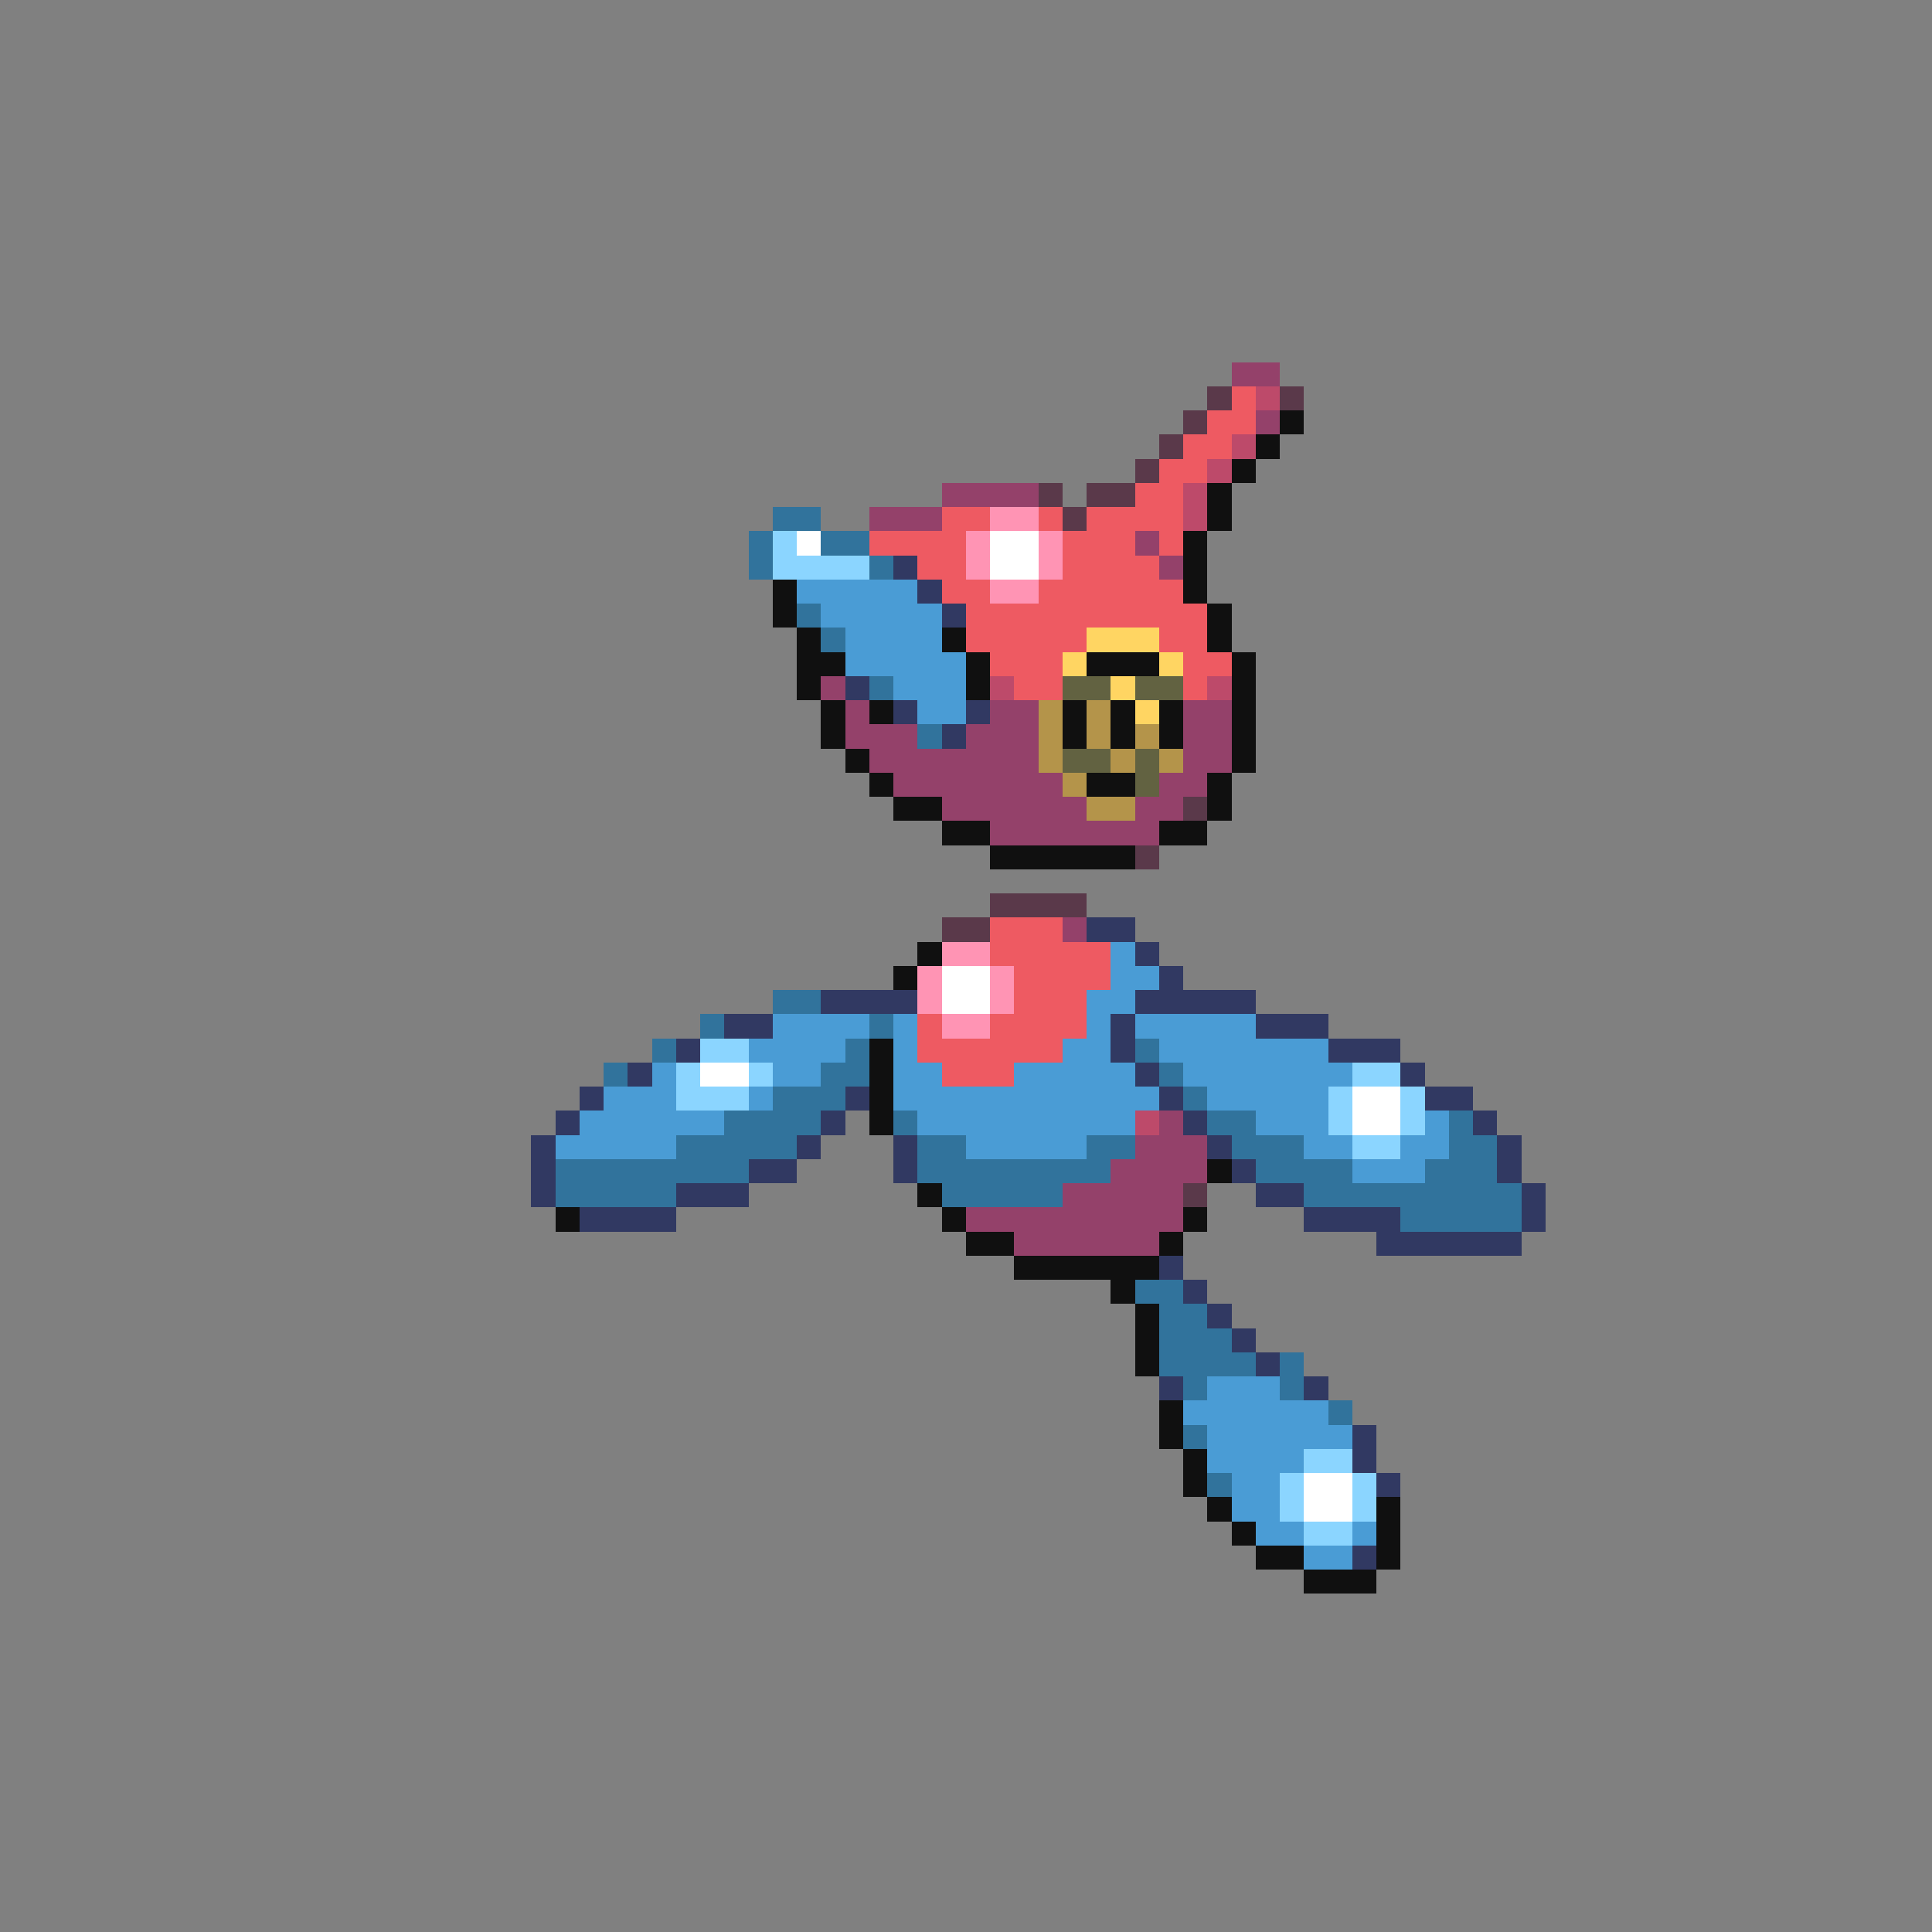 <svg xmlns="http://www.w3.org/2000/svg" viewBox="0 -0.5 80 80" shape-rendering="crispEdges">
<rect x="0" y="-0.5" width="80" height="80" fill="#808080" stroke="none"/>
<path stroke="#94416a" d="M51 15h2M52 17h1M39 20h4M36 21h3M47 22h1M48 23h1M34 28h1M35 29h1M41 29h2M49 29h2M35 30h3M40 30h3M49 30h2M36 31h7M49 31h2M37 32h7M48 32h2M39 33h6M47 33h2M41 34h7M44 38h1M48 46h1M47 47h3M46 48h4M44 49h5M40 50h9M42 51h6" />
<path stroke="#5a394a" d="M50 16h1M53 16h1M49 17h1M48 18h1M47 19h1M43 20h1M45 20h2M44 21h1M49 33h1M47 35h1M41 37h4M39 38h2M49 49h1" />
<path stroke="#ee5a62" d="M51 16h1M50 17h2M49 18h2M48 19h2M47 20h2M39 21h2M43 21h1M45 21h4M36 22h4M44 22h3M48 22h1M38 23h2M44 23h4M39 24h2M43 24h6M40 25h10M40 26h5M48 26h2M41 27h3M49 27h2M42 28h2M49 28h1M41 38h3M41 39h5M42 40h4M42 41h3M38 42h1M41 42h4M38 43h6M39 44h3" />
<path stroke="#bd4a6a" d="M52 16h1M51 18h1M50 19h1M49 20h1M49 21h1M41 28h1M50 28h1M47 46h1" />
<path stroke="#101010" d="M53 17h1M52 18h1M51 19h1M50 20h1M50 21h1M49 22h1M49 23h1M32 24h1M49 24h1M32 25h1M50 25h1M33 26h1M39 26h1M50 26h1M33 27h2M40 27h1M45 27h3M51 27h1M33 28h1M40 28h1M51 28h1M34 29h1M36 29h1M44 29h1M46 29h1M48 29h1M51 29h1M34 30h1M44 30h1M46 30h1M48 30h1M51 30h1M35 31h1M51 31h1M36 32h1M45 32h2M50 32h1M37 33h2M50 33h1M39 34h2M48 34h2M41 35h6M38 39h1M37 40h1M36 43h1M36 44h1M36 45h1M36 46h1M50 48h1M38 49h1M23 50h1M39 50h1M49 50h1M40 51h2M48 51h1M42 52h6M46 53h1M47 54h1M47 55h1M47 56h1M48 58h1M48 59h1M49 60h1M49 61h1M50 62h1M57 62h1M51 63h1M57 63h1M52 64h2M57 64h1M54 65h3" />
<path stroke="#31739c" d="M32 21h2M31 22h1M34 22h2M31 23h1M36 23h1M33 25h1M34 26h1M36 28h1M38 30h1M32 41h2M29 42h1M36 42h1M27 43h1M35 43h1M47 43h1M25 44h1M34 44h2M48 44h1M32 45h3M49 45h1M30 46h4M37 46h1M50 46h2M60 46h1M28 47h5M38 47h2M45 47h2M51 47h3M60 47h2M23 48h8M38 48h8M52 48h4M59 48h3M23 49h5M39 49h5M54 49h9M58 50h5M47 53h2M48 54h2M48 55h3M48 56h4M53 56h1M49 57h1M53 57h1M55 58h1M49 59h1M50 61h1" />
<path stroke="#ff94b4" d="M41 21h2M40 22h1M43 22h1M40 23h1M43 23h1M41 24h2M39 39h2M38 40h1M41 40h1M38 41h1M41 41h1M39 42h2" />
<path stroke="#8bd5ff" d="M32 22h1M32 23h4M29 43h2M28 44h1M31 44h1M56 44h2M28 45h3M55 45h1M58 45h1M55 46h1M58 46h1M56 47h2M54 60h2M53 61h1M56 61h1M53 62h1M56 62h1M54 63h2" />
<path stroke="#ffffff" d="M33 22h1M41 22h2M41 23h2M39 40h2M39 41h2M29 44h2M56 45h2M56 46h2M54 61h2M54 62h2" />
<path stroke="#313962" d="M37 23h1M38 24h1M39 25h1M35 28h1M37 29h1M40 29h1M39 30h1M45 38h2M47 39h1M48 40h1M34 41h4M47 41h5M30 42h2M46 42h1M52 42h3M28 43h1M46 43h1M55 43h3M26 44h1M47 44h1M58 44h1M24 45h1M35 45h1M48 45h1M59 45h2M23 46h1M34 46h1M49 46h1M61 46h1M22 47h1M33 47h1M37 47h1M50 47h1M62 47h1M22 48h1M31 48h2M37 48h1M51 48h1M62 48h1M22 49h1M28 49h3M52 49h2M63 49h1M24 50h4M54 50h4M63 50h1M57 51h6M48 52h1M49 53h1M50 54h1M51 55h1M52 56h1M48 57h1M54 57h1M56 59h1M56 60h1M57 61h1M56 64h1" />
<path stroke="#4a9cd5" d="M33 24h5M34 25h5M35 26h4M35 27h5M37 28h3M38 29h2M46 39h1M46 40h2M45 41h2M32 42h4M37 42h1M45 42h1M47 42h5M31 43h4M37 43h1M44 43h2M48 43h7M27 44h1M32 44h2M37 44h2M42 44h5M49 44h7M25 45h3M31 45h1M37 45h11M50 45h5M24 46h6M38 46h9M52 46h3M59 46h1M23 47h5M40 47h5M54 47h2M58 47h2M56 48h3M50 57h3M49 58h6M50 59h6M50 60h4M51 61h2M51 62h2M52 63h2M56 63h1M54 64h2" />
<path stroke="#ffd562" d="M45 26h3M44 27h1M48 27h1M46 28h1M47 29h1" />
<path stroke="#626241" d="M44 28h2M47 28h2M44 31h2M47 31h1M47 32h1" />
<path stroke="#b4944a" d="M43 29h1M45 29h1M43 30h1M45 30h1M47 30h1M43 31h1M46 31h1M48 31h1M44 32h1M45 33h2" />
</svg>